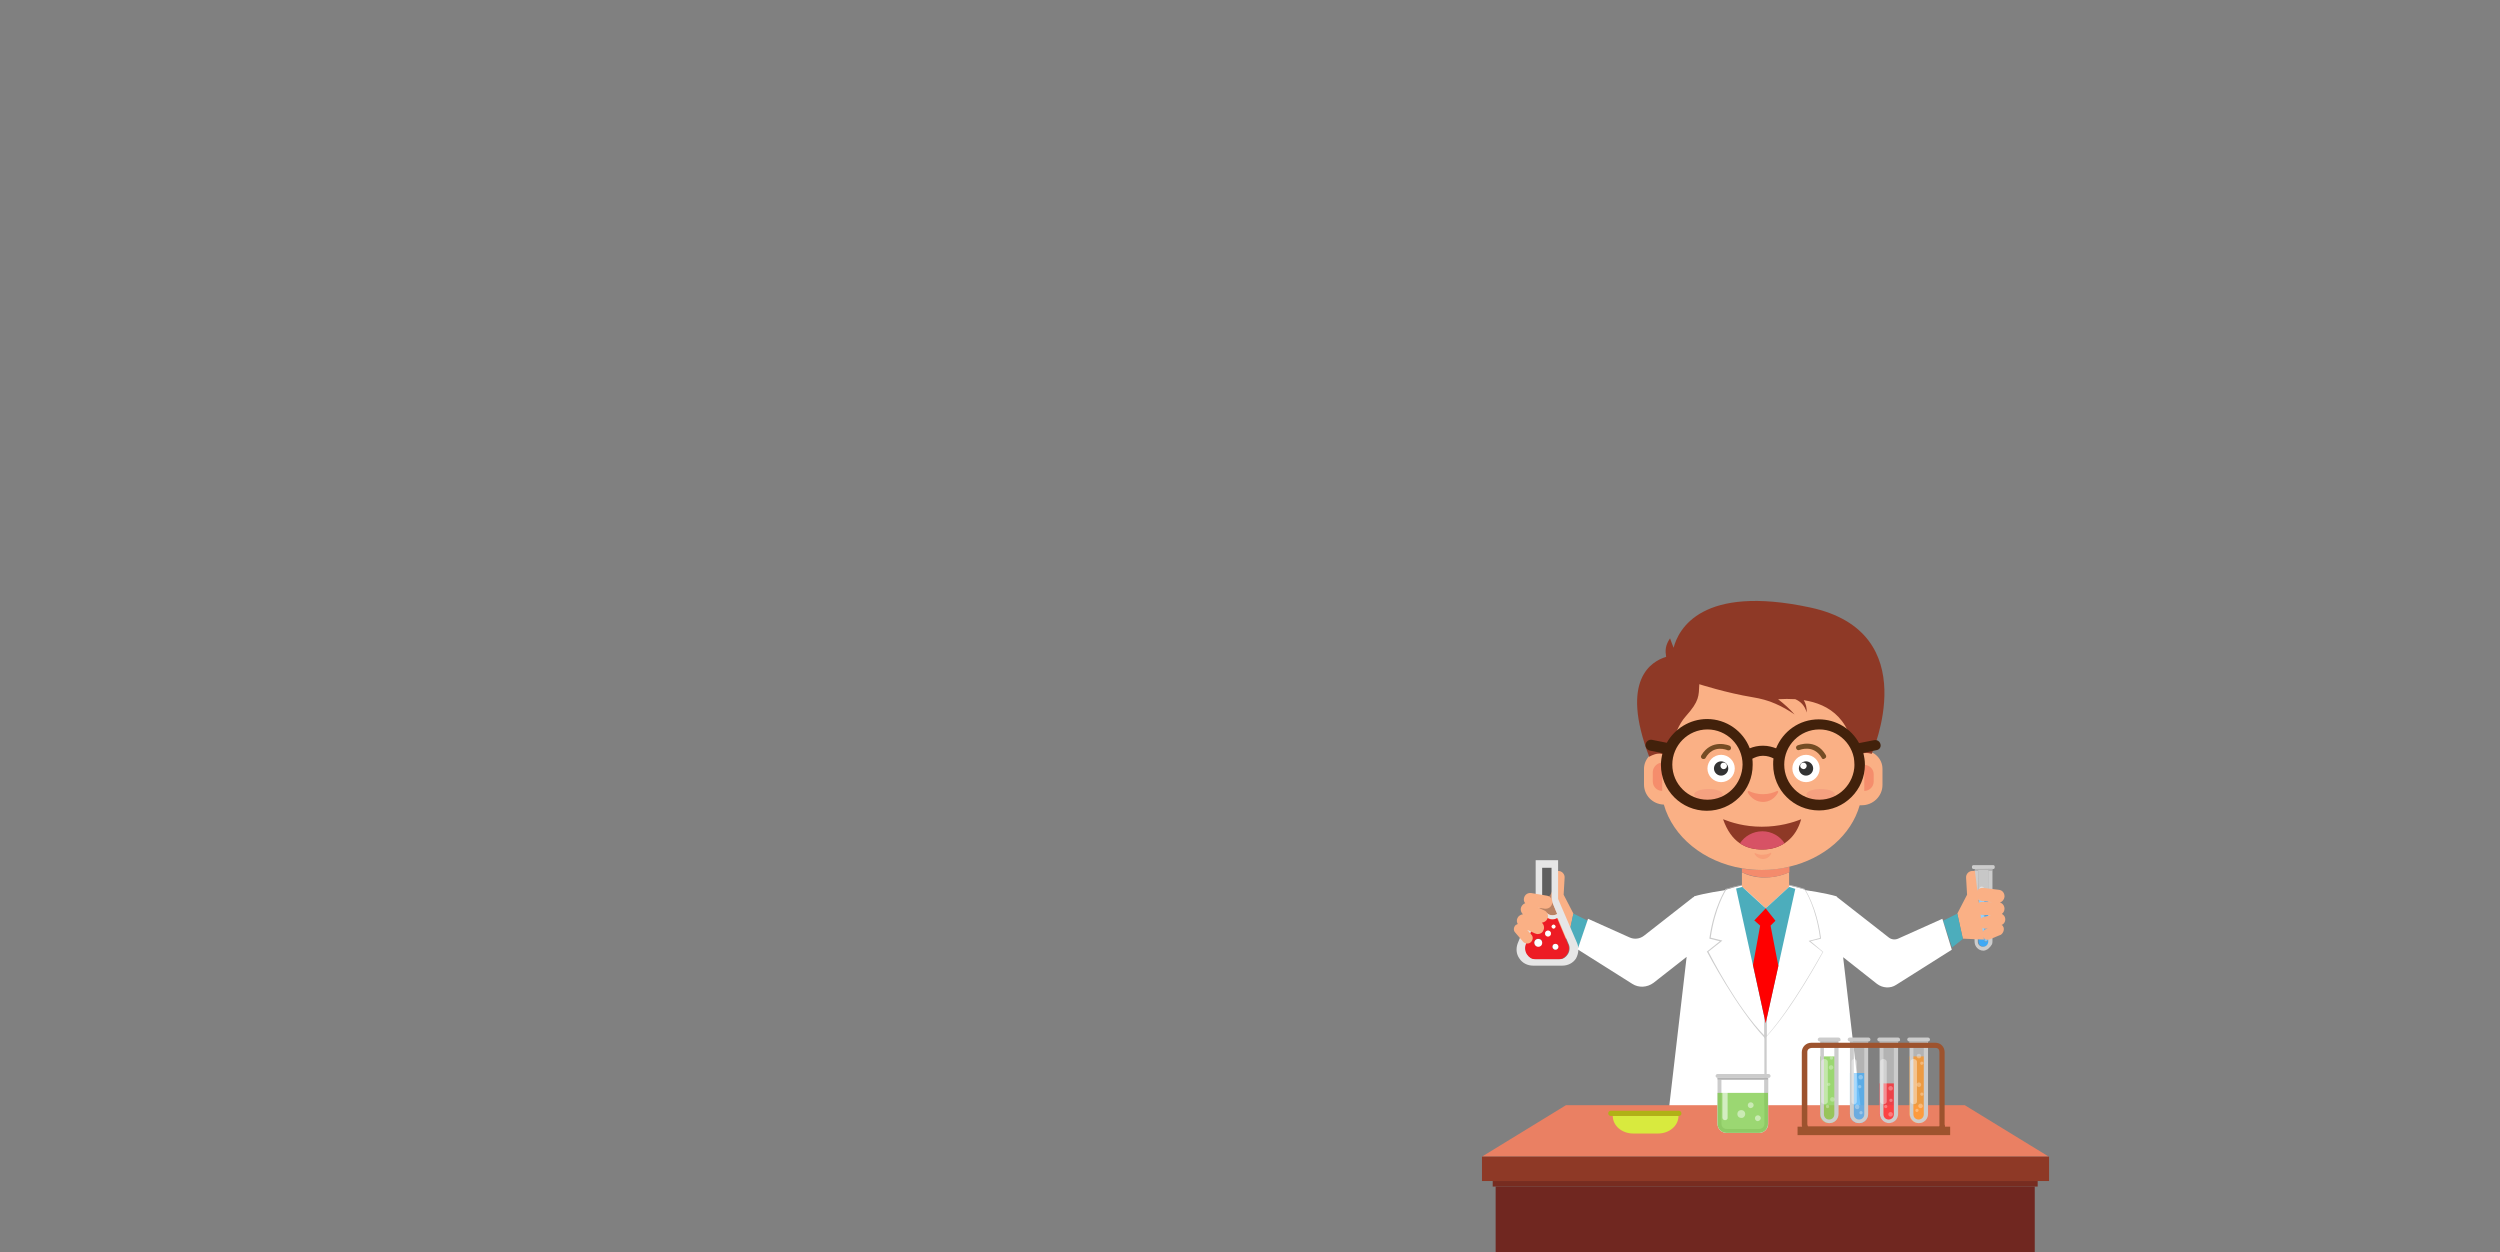 <?xml version="1.0" encoding="utf-8"?>
<!-- Generator: Adobe Illustrator 24.0.2, SVG Export Plug-In . SVG Version: 6.00 Build 0)  -->
<svg version="1.1" id="Layer_1" xmlns="http://www.w3.org/2000/svg" xmlns:xlink="http://www.w3.org/1999/xlink" x="0px" y="0px"
	 viewBox="0 0 768.4 384.9" style="enable-background:new 0 0 768.4 384.9;" xml:space="preserve">
<rect x="0" y="0" width="768.4" height="384.9" fill="#808080" stroke="none"/>
<style type="text/css">
	.st0{opacity:0.56;fill:#FFFFFF;}
	.st1{fill:#3FA9F5;}
	.st2{fill:#CCCCCC;}
	.st3{fill:#B3B3B3;}
	.st4{opacity:0.45;fill:#FFFFFF;}
	.st5{opacity:0.3;fill:#FFFFFF;}
	.st6{fill:#FAB085;}
	.st7{fill:#4CADBC;}
	.st8{opacity:0.26;}
	.st9{fill:#E6E6E6;}
	.st10{fill:#ED1C24;}
	.st11{fill:#FFFFFF;}
	.st12{fill:none;}
	.st13{fill:none;stroke:#F48B6C;stroke-width:0;stroke-linecap:round;stroke-linejoin:round;}
	.st14{fill:#F48B6C;}
	.st15{fill:#F58D6C;}
	.st16{opacity:0.5;}
	.st17{fill:#8E3926;}
	.st18{fill:#D75265;}
	.st19{fill:#333333;}
	.st20{fill:#754C24;}
	.st21{fill:#EA8063;}
	.st22{fill:#772C20;}
	.st23{fill:#702720;}
	.st24{opacity:0.16;}
	.st25{fill:#42210B;}
	.st26{fill:#D8EA3E;}
	.st27{fill:#B0B116;}
	.st28{opacity:0.75;}
	.st29{fill:#7AC943;}
	.st30{opacity:0.56;}
	.st31{opacity:0.47;}
	.st32{opacity:0.4;}
	.st33{fill:#FF931E;}
	.st34{fill:#FF1D25;}
	.st35{fill:#9D532E;}
	.st36{fill:#FF0000;}
</style>
<g>
	<g id="XMLID_6_">
		
			<rect id="XMLID_9_" x="608" y="267.4" transform="matrix(1 -2.003407e-03 2.003407e-03 1 -0.544 1.222)" class="st0" width="3.2" height="9.3"/>
		<path id="XMLID_48_" class="st1" d="M608.1,289.4c0,0.9,0.7,1.6,1.6,1.6c0.9,0,1.6-0.7,1.6-1.6l0-12.6l-3.2,0L608.1,289.4z
			 M610.4,288.5c0.3,0,0.5,0.2,0.5,0.5c0,0.3-0.2,0.5-0.5,0.5c-0.3,0-0.5-0.2-0.5-0.5C609.9,288.7,610.1,288.5,610.4,288.5z
			 M609.1,287.9c-0.4,0-0.7-0.3-0.7-0.7c0-0.4,0.3-0.7,0.7-0.7c0.4,0,0.7,0.3,0.7,0.7C609.8,287.5,609.5,287.9,609.1,287.9z
			 M610,280.5c0.3,0,0.5,0.2,0.5,0.5c0,0.3-0.2,0.5-0.5,0.5c-0.3,0-0.5-0.2-0.5-0.5C609.5,280.7,609.7,280.5,610,280.5z
			 M610.2,277.3c0.4,0,0.7,0.3,0.7,0.7c0,0.4-0.3,0.7-0.7,0.7c-0.4,0-0.7-0.3-0.7-0.7C609.5,277.6,609.8,277.3,610.2,277.3z"/>
		<path id="XMLID_52_" class="st2" d="M612.4,289.4l0-22.3l0.2,0c0.3,0,0.5-0.2,0.5-0.5l0-0.2c0-0.3-0.2-0.5-0.5-0.5l-6,0
			c-0.3,0-0.5,0.2-0.5,0.5l0,0.2c0,0.3,0.2,0.5,0.5,0.5l0.2,0l0,0l5.5,0l0,0.4l-1.2,0l0,9.3l0,12.6c0,0.9-0.7,1.6-1.6,1.6
			c-0.9,0-1.6-0.7-1.6-1.6l0-12.6l0.1-9.3l-1.1,0v-0.1l0,22c0,1.5,1.2,2.8,2.7,2.8c0.2,0,0.4,0,0.5-0.1c0.1,0,0.2,0,0.3-0.1
			c0.3-0.1,0.5-0.2,0.7-0.4c0.1,0,0.1-0.1,0.2-0.2c0.3-0.2,0.5-0.5,0.7-0.8C612.3,290.3,612.4,289.9,612.4,289.4z"/>
		<polygon id="XMLID_53_" class="st3" points="608.1,267.4 611.3,267.4 612.4,267.4 612.4,267 606.9,267.1 606.9,267.1 607,267.3 
			607,267.4 		"/>
		<path id="XMLID_54_" class="st4" d="M609.9,273.3c0-0.5-0.4-0.8-0.8-0.8c-0.5,0-0.8,0.4-0.8,0.8l0,12.3c0,0.5,0.4,0.8,0.8,0.8
			c0.5,0,0.8-0.4,0.8-0.8L609.9,273.3z"/>
		<path id="XMLID_56_" class="st1" d="M609.1,286.4c-0.4,0-0.7,0.3-0.7,0.7c0,0.4,0.3,0.7,0.7,0.7c0.4,0,0.7-0.3,0.7-0.7
			C609.8,286.7,609.5,286.4,609.1,286.4z"/>
		<path id="XMLID_55_" class="st5" d="M609.1,286.4c-0.4,0-0.7,0.3-0.7,0.7c0,0.4,0.3,0.7,0.7,0.7c0.4,0,0.7-0.3,0.7-0.7
			C609.8,286.7,609.5,286.4,609.1,286.4z"/>
		<path id="XMLID_58_" class="st1" d="M610,281.4c0.3,0,0.5-0.2,0.5-0.5c0-0.3-0.2-0.5-0.5-0.5c-0.3,0-0.5,0.2-0.5,0.5
			C609.5,281.2,609.7,281.4,610,281.4z"/>
		<path id="XMLID_57_" class="st5" d="M610,281.4c0.3,0,0.5-0.2,0.5-0.5c0-0.3-0.2-0.5-0.5-0.5c-0.3,0-0.5,0.2-0.5,0.5
			C609.5,281.2,609.7,281.4,610,281.4z"/>
		<path id="XMLID_60_" class="st1" d="M610.4,289.4c0.3,0,0.5-0.2,0.5-0.5c0-0.3-0.2-0.5-0.5-0.5c-0.3,0-0.5,0.2-0.5,0.5
			C609.9,289.2,610.1,289.4,610.4,289.4z"/>
		<path id="XMLID_59_" class="st5" d="M610.4,289.4c0.3,0,0.5-0.2,0.5-0.5c0-0.3-0.2-0.5-0.5-0.5c-0.3,0-0.5,0.2-0.5,0.5
			C609.9,289.2,610.1,289.4,610.4,289.4z"/>
		<path id="XMLID_62_" class="st1" d="M609.5,278c0,0.4,0.3,0.7,0.7,0.7c0.4,0,0.7-0.3,0.7-0.7c0-0.4-0.3-0.7-0.7-0.7
			C609.8,277.3,609.5,277.6,609.5,278z"/>
		<path id="XMLID_61_" class="st5" d="M609.5,278c0,0.4,0.3,0.7,0.7,0.7c0.4,0,0.7-0.3,0.7-0.7c0-0.4-0.3-0.7-0.7-0.7
			C609.8,277.3,609.5,277.6,609.5,278z"/>
	</g>
	<path id="XMLID_13_" class="st6" d="M615.8,285c-0.1-0.3-0.3-0.6-0.6-0.7c0.8-0.3,1.3-1.2,1.1-2.1c-0.1-0.6-0.5-1-1-1.3
		c0.5-0.4,0.8-0.9,0.8-1.6c0-0.9-0.6-1.7-1.4-1.9c0.7-0.2,1.3-0.9,1.4-1.7c0.1-1.1-0.6-2.1-1.7-2.2l-4.8-0.6
		c-1.1-0.1-2.1,0.6-2.2,1.7c-0.1,1,0.5,1.9,1.4,2.2c0.1,0,0.2,0.1,0.3,0.1l3.3,0.4l-3.1-0.1c-1.1,0-2,0.9-2,2c0,0.8,0.4,1.5,1.1,1.8
		c0.3,0.1,0.5,0.2,0.8,0.2l2.8,0.1l-2.2,0.5c-1,0.2-1.6,1.2-1.4,2.2c0.2,0.7,0.7,1.2,1.4,1.4c0.2,0.1,0.5,0.1,0.8,0l0.4-0.1
		l-0.7,0.3c-0.8,0.3-1.3,1.3-0.9,2.2c0.2,0.4,0.4,0.7,0.8,0.9c0.4,0.2,0.9,0.2,1.4,0l3.4-1.4C615.7,286.8,616.1,285.8,615.8,285z"/>
	<g>
		<g id="XMLID_335_">
			<g id="XMLID_352_">
				<path id="XMLID_623_" class="st6" d="M483.6,280.8l-3-5.8l0.3-5.2c0.1-1.1-0.8-2.1-1.9-2.1l0,0c-0.6,0-1.1,0.5-1.2,1.1l-0.7,4.8
					c-0.3,1.7-1.8,3-3.5,2.8l-2.5-0.2l-2.1,11.7l13,0.6L483.6,280.8z"/>
			</g>
			<g id="XMLID_351_">
				<polygon id="XMLID_621_" class="st7" points="488,283 483.6,280.8 481.9,288.6 485.2,291.2 				"/>
			</g>
			<g id="XMLID_1_">
				<path id="XMLID_3_" class="st8" d="M472.5,280.9c0.2,0.1,0.7,0.5,1.4,0.5c0.6,0,1.1-0.3,1.3-0.5l0.3-0.2l0.3,0.2
					c0.2,0.2,0.7,0.4,1.4,0.4c0,0,0,0,0,0c0.6,0,1.2-0.2,1.4-0.4l-1.7-4.1v-10.1h-3v10.2L472.5,280.9L472.5,280.9z"/>
				<path id="XMLID_25_" class="st9" d="M484.7,289.8l-5.8-13.5v-11.9H472v12l-5.5,13.5c-0.6,1.6-0.5,3.3,0.5,4.7
					c0.9,1.4,2.5,2.2,4.2,2.2h9c1.7,0,3.3-0.8,4.2-2.2C485.2,293.1,485.4,291.4,484.7,289.8z M469.5,293.3c-0.6-0.9-0.7-2.1-0.3-3.1
					c0.6-1.4,1.1-2.8,1.7-4.2c0.5-1.3,1-2.7,1.6-4c0.4,0.2,0.9,0.4,1.5,0.4c0.7,0,1.3-0.2,1.6-0.4c0.4,0.2,1,0.6,1.7,0.6
					c0,0,0,0,0,0c0.6,0,1.1-0.2,1.5-0.4l3.4,8.1c0.4,0.9,0.3,2.1-0.3,3c-0.5,0.8-1.4,1.5-2.3,1.5h-7.6
					C470.9,294.8,470,294.1,469.5,293.3z M473.9,266.7h3v10.1l1.7,4.1c-0.2,0.2-0.8,0.4-1.4,0.4c0,0,0,0,0,0c-0.7,0-1.2-0.2-1.4-0.4
					l-0.3-0.2l-0.3,0.2c-0.2,0.2-0.7,0.5-1.3,0.5c-0.7,0-1.2-0.3-1.4-0.5l-0.1,0l1.6-4V266.7z"/>
				<path id="XMLID_29_" class="st10" d="M481.7,293.3c0.6-0.9,0.7-2.1,0.3-3l-3.4-8.1c-0.4,0.2-0.9,0.4-1.5,0.4c0,0,0,0,0,0
					c-0.7,0-1.3-0.3-1.7-0.6c-0.4,0.2-0.9,0.4-1.6,0.4c-0.6,0-1.1-0.2-1.5-0.4c-0.5,1.3-1.1,2.7-1.6,4c-0.5,1.4-1.1,2.8-1.7,4.2
					c-0.4,0.9-0.3,2.2,0.3,3.1c0.5,0.8,1.4,1.5,2.3,1.5h7.6C480.3,294.8,481.2,294.1,481.7,293.3z M478.9,291c0,0.5-0.4,0.9-0.9,0.9
					c-0.5,0-0.9-0.4-0.9-0.9c0-0.5,0.4-0.9,0.9-0.9C478.5,290.1,478.9,290.5,478.9,291z M477.5,284.2c0.3,0,0.6,0.3,0.6,0.6
					c0,0.3-0.3,0.6-0.6,0.6s-0.6-0.3-0.6-0.6C476.9,284.5,477.2,284.2,477.5,284.2z M475.8,286.1c0.5,0,0.9,0.4,0.9,0.9
					c0,0.5-0.4,0.9-0.9,0.9c-0.5,0-0.9-0.4-0.9-0.9C474.9,286.5,475.3,286.1,475.8,286.1z M473.4,285c0.4,0,0.7,0.3,0.7,0.7
					c0,0.4-0.3,0.7-0.7,0.7c-0.4,0-0.7-0.3-0.7-0.7C472.7,285.3,473,285,473.4,285z M472.8,288.5c0.7,0,1.2,0.5,1.2,1.2
					c0,0.7-0.5,1.2-1.2,1.2c-0.7,0-1.2-0.5-1.2-1.2C471.6,289.1,472.1,288.5,472.8,288.5z"/>
				<path id="XMLID_40_" class="st11" d="M473.4,286.3c0.4,0,0.7-0.3,0.7-0.7c0-0.4-0.3-0.7-0.7-0.7c-0.4,0-0.7,0.3-0.7,0.7
					C472.7,286,473,286.3,473.4,286.3z"/>
				<path id="XMLID_41_" class="st11" d="M475.8,287.8c0.5,0,0.9-0.4,0.9-0.9c0-0.5-0.4-0.9-0.9-0.9c-0.5,0-0.9,0.4-0.9,0.9
					C474.9,287.5,475.3,287.8,475.8,287.8z"/>
				<path id="XMLID_42_" class="st11" d="M472.8,291c0.7,0,1.2-0.5,1.2-1.2c0-0.7-0.5-1.2-1.2-1.2c-0.7,0-1.2,0.5-1.2,1.2
					C471.6,290.4,472.1,291,472.8,291z"/>
				<path id="XMLID_43_" class="st11" d="M477.2,291c0,0.5,0.4,0.9,0.9,0.9c0.5,0,0.9-0.4,0.9-0.9c0-0.5-0.4-0.9-0.9-0.9
					C477.5,290.1,477.2,290.5,477.2,291z"/>
				<path id="XMLID_44_" class="st11" d="M477.5,285.4c0.3,0,0.6-0.3,0.6-0.6c0-0.3-0.3-0.6-0.6-0.6s-0.6,0.3-0.6,0.6
					C476.9,285.1,477.2,285.4,477.5,285.4z"/>
			</g>
			<path id="XMLID_2_" class="st6" d="M475.5,275.3l-4.8-0.8c-1.1-0.2-2.1,0.5-2.3,1.6c-0.1,0.6,0,1.1,0.4,1.5
				c-0.5,0.2-0.9,0.5-1.2,1.1c-0.4,0.8-0.1,1.8,0.5,2.3c-0.7,0.1-1.4,0.5-1.7,1.2c-0.3,0.6-0.2,1.3,0.1,1.8
				c-0.2,0.1-0.4,0.2-0.6,0.3c-0.7,0.6-0.8,1.7-0.2,2.3l2.4,2.8c0.3,0.4,0.8,0.6,1.3,0.6c0.4,0,0.8-0.1,1.1-0.4
				c0.7-0.6,0.8-1.7,0.2-2.3l-1.3-1.5l2.4,1.1c0.3,0.1,0.6,0.2,0.8,0.2c0.8,0,1.5-0.4,1.8-1.2c0.4-0.8,0.1-1.8-0.5-2.3
				c0.7-0.1,1.4-0.5,1.7-1.2c0.5-1,0-2.2-1-2.6l-1.8-0.8l2,0.3c0.1,0,0.2,0,0.3,0c1,0,1.8-0.7,2-1.7
				C477.3,276.6,476.6,275.5,475.5,275.3z"/>
		</g>
		<g id="XMLID_334_">
			<path id="XMLID_585_" class="st6" d="M601.6,280.8l3-5.8l-0.3-5.2c-0.1-1.1,0.8-2.1,1.9-2.1h0.8l1.2,9.4l1.6,11.7l-6.5-0.3
				L601.6,280.8z"/>
		</g>
		<g id="XMLID_333_">
			<polygon id="XMLID_583_" class="st7" points="597.2,283 601.6,280.8 603.3,288.6 600,291.2 			"/>
		</g>
		<path id="XMLID_14_" class="st11" d="M597,282.4l-13.6,6.1c-0.9,0.4-2,0.3-2.8-0.3l-16-12.5l0,0l-0.1-0.2
			c-6.5-1.9-19.9-3.2-21.9-3.4v0c0,0,0.1,0,0,0c-0.1,0,0,0,0,0v0c-2,0.2-15.4,1.5-21.9,3.4l-0.1,0.3l-0.1-0.1l-15.2,11.9
			c-1.3,1-3,1.2-4.5,0.5l-12.7-5.7l-3.2,9.4l16.8,10.6c2,1.3,4.6,1.1,6.5-0.3l10.2-8l-5.5,47.2h29.4h0.3h29.4l-5.5-47.1l10.4,8.2
			c1.7,1.3,4.1,1.5,5.9,0.3l17.1-10.8L597,282.4z"/>
		<g id="XMLID_12_">
			<path id="XMLID_15_" class="st11" d="M542.3,271.6c-0.7-0.1-4.8-0.4-11.6,1.8c-0.4,0.5-3.6,5.6-4.9,14.9l3.6,0.9l-4.3,3.5
				c0.8,1.5,8.6,17,17.2,25.8V271.6z"/>
			<path id="XMLID_22_" class="st11" d="M559.4,288.3c-1.3-9.2-4.5-14.3-4.8-14.9c-6.9-2.2-11.3-1.9-11.6-1.8v46.8
				c7.9-8.8,16.3-24.3,17.2-25.8l-4.3-3.4L559.4,288.3z"/>
			<path id="XMLID_66_" class="st2" d="M556.5,289.3l3.2-0.8l0-0.1c-1.3-9.9-5-15.2-5-15.2l0,0l-0.1,0c-7.7-2.5-12-1.8-12.1-1.8l0,0
				l0,0c-0.2,0-4.2-0.6-12,1.8l-0.1,0l0,0c0,0.1-3.6,5.3-5,15.2l0,0.1l3.2,0.8l-4,3.2l0.1,0.1c0.1,0.2,9,17.1,17.6,26.3v0.3l0.2-0.2
				l0.1,0.2V319l0,0c8.6-9.2,17.6-26.2,17.7-26.3l0.1-0.1L556.5,289.3z M543,318.4v-46.8c0.3-0.1,4.8-0.4,11.6,1.8
				c0.4,0.5,3.6,5.6,4.8,14.9l-3.5,0.9l4.3,3.4C559.3,294.1,550.9,309.6,543,318.4z M529.4,289.1l-3.6-0.9
				c1.3-9.2,4.5-14.3,4.9-14.9c6.8-2.2,11-1.9,11.6-1.8v46.8c-8.6-8.8-16.4-24.3-17.2-25.8L529.4,289.1z"/>
		</g>
		<g id="XMLID_19_">
			<path id="XMLID_21_" class="st12" d="M542.7,279.2c0,0-6.5-6-7.2-6.6L542.7,279.2L542.7,279.2z"/>
			<path id="XMLID_70_" class="st12" d="M549.9,272.6c-0.6,0.6-7.1,6.5-7.2,6.6L549.9,272.6z"/>
			<path id="XMLID_71_" class="st6" d="M535.4,268.1v4.5c1,0.6,7.3,6.6,7.3,6.6l0,0c0.1-0.1,6.6-6,7.2-6.6c0-0.4,0-0.7,0-1
				c0-1.9,0-2.3,0-3.5c-1.3,0.6-4,1.6-7.4,1.6C539.3,269.8,536.7,268.8,535.4,268.1z"/>
			<line id="XMLID_72_" class="st13" x1="549.9" y1="271.6" x2="549.9" y2="268"/>
			<path id="XMLID_74_" class="st14" d="M535.4,266.9v1.2c1.3,0.6,3.9,1.6,7.2,1.6c3.4,0,6-1,7.4-1.6c0-0.4,0-1,0-1.7
				c-2.6,0.6-5.6,1-8.5,1C539.4,267.4,537.3,267.3,535.4,266.9z"/>
			<path id="XMLID_75_" class="st6" d="M572.9,230.7h-0.5v-9c0-17.1-13.8-31-30.9-31h0c-17.1,0-30.9,13.9-30.9,31v9h0.1
				c-3,0-5.4,2.7-5.4,5.6v4.8c0,3.4,2.7,6.1,6.1,6.2c2.8,9.9,12.2,17.6,24.1,19.6c1.9,0.3,3.9,0.5,6,0.5c2.9,0,5.7-0.3,8.4-1
				c10.7-2.5,19.1-9.7,21.7-18.9h0.7c3.4,0,6.3-2.8,6.3-6.2v-5C578.6,233.2,576,230.7,572.9,230.7z"/>
			<polygon id="XMLID_80_" class="st7" points="542.7,279.2 542.7,279.2 535.5,272.6 533.6,273.1 542.7,314.5 551.8,273.2 
				549.9,272.6 542.7,279.2 			"/>
		</g>
		<g id="XMLID_309_">
			<path id="XMLID_527_" class="st15" d="M537.2,243.6c-0.1-0.3,0.1-0.6,0.3-0.5c1,0.5,2.5,1,4.4,1c1.8,0,3.3-0.5,4.3-1
				c0.2-0.1,0.5,0.2,0.3,0.5C544.4,247.5,539.3,247.4,537.2,243.6z"/>
		</g>
		<g id="XMLID_308_" class="st16">
			<path id="XMLID_245_" class="st15" d="M539.3,262.5c-0.1-0.1,0-0.3,0.2-0.3c0.5,0.3,1.4,0.6,2.4,0.5c1,0,1.8-0.3,2.3-0.6
				c0.1-0.1,0.3,0.1,0.2,0.3C543.3,264.6,540.5,264.5,539.3,262.5z"/>
		</g>
		<g id="XMLID_4_">
			<path id="XMLID_5_" class="st17" d="M570.1,235.5C570.1,235.5,570.1,235.5,570.1,235.5C570.1,235.5,570.1,235.5,570.1,235.5z"/>
			<path id="XMLID_369_" class="st17" d="M556.3,186.7c-33.2-7.1-40.4,6.6-41.9,12.4c-0.6-1.4-1.1-3-1.1-2.9
				c-1.5,2.2-1.5,3.8-1.2,5.7c-4.4,1.3-14.3,6.9-5.2,30.7c0,0,5.1-3.2,5.9,2c0,0,1-9.6,5.3-14.4c4.3-4.8,4-6.3,4.2-9.9
				c0,0,8.4,2.7,16.4,4c2.4,0.4,4.8,1,7,2c2.1,0.9,4,2,5.9,3.3c-1.6-1.8-3.3-3.3-5.1-4.7c0.1,0,0.2,0,0.3,0c1.5-0.1,3.2-0.1,5,0
				c1.6,0.7,2.9,1.9,3.5,4.1c0.1-1.5-0.3-2.8-0.9-3.8c7.7,1.2,15.6,5.8,15.7,20.5c0-0.4,0-5.5,5.2-4
				C575.3,231.5,592,194.3,556.3,186.7z"/>
		</g>
		<g id="XMLID_297_">
			<path id="XMLID_515_" class="st17" d="M529.6,251.8c2.5,1,6.6,2.3,11.9,2.3c5.4,0,9.6-1.3,12.1-2.3c-1.5,5.6-5.8,9.3-11.9,9.3
				C536.5,261.1,532.1,258.9,529.6,251.8z"/>
		</g>
		<g id="XMLID_296_">
			<path id="XMLID_513_" class="st18" d="M534.8,259.2c2,1.4,4.4,1.9,6.9,1.9c2.6,0,4.9-0.7,6.8-1.9c-1.4-2.2-4-3.7-6.8-3.7
				C538.8,255.5,536.2,257,534.8,259.2z"/>
		</g>
		<g id="XMLID_289_">
			<g id="XMLID_293_">
				<path id="XMLID_507_" class="st11" d="M533.2,236.2c0-2.3-1.9-4.2-4.2-4.2c-2.3,0-4.2,1.9-4.2,4.2c0,2.3,1.9,4.2,4.2,4.2
					C531.3,240.4,533.2,238.5,533.2,236.2z"/>
			</g>
			<g id="XMLID_292_">
				<path id="XMLID_505_" class="st19" d="M531.2,236.2c0-1.2-1-2.2-2.2-2.2c-1.2,0-2.2,1-2.2,2.2c0,1.2,1,2.2,2.2,2.2
					C530.2,238.4,531.2,237.4,531.2,236.2z"/>
			</g>
			<g id="XMLID_291_">
				<path id="XMLID_503_" class="st11" d="M530.8,235.4c0-0.5-0.4-1-1-1s-1,0.4-1,1c0,0.5,0.4,1,1,1S530.8,235.9,530.8,235.4z"/>
			</g>
			<g id="XMLID_290_">
				<path id="XMLID_250_" class="st20" d="M523.6,233.3c-0.1,0-0.3,0-0.4-0.1c-0.4-0.2-0.5-0.7-0.3-1c3.2-5.4,8.7-3,8.7-3
					c0.4,0.2,0.5,0.6,0.4,1c-0.2,0.4-0.6,0.5-1,0.4c-0.2-0.1-4.4-1.9-6.8,2.4C524.1,233.2,523.9,233.3,523.6,233.3z"/>
			</g>
		</g>
		<g id="XMLID_284_">
			<g id="XMLID_288_">
				<path id="XMLID_498_" class="st11" d="M550.9,236.2c0-2.3,1.9-4.2,4.2-4.2c2.3,0,4.2,1.9,4.2,4.2c0,2.3-1.9,4.2-4.2,4.2
					C552.8,240.4,550.9,238.5,550.9,236.2z"/>
			</g>
			<g id="XMLID_287_">
				<path id="XMLID_496_" class="st19" d="M552.9,236.2c0-1.2,1-2.2,2.2-2.2c1.2,0,2.2,1,2.2,2.2c0,1.2-1,2.2-2.2,2.2
					C553.9,238.4,552.9,237.4,552.9,236.2z"/>
			</g>
			<g id="XMLID_286_">
				<path id="XMLID_494_" class="st11" d="M553.3,235.4c0-0.5,0.4-1,1-1c0.5,0,1,0.4,1,1c0,0.5-0.4,1-1,1
					C553.7,236.3,553.3,235.9,553.3,235.4z"/>
			</g>
			<g id="XMLID_285_">
				<path id="XMLID_246_" class="st20" d="M560.5,233.3c-0.3,0-0.5-0.1-0.6-0.4c-2.5-4.2-6.7-2.4-6.8-2.4c-0.4,0.2-0.8,0-1-0.4
					c-0.2-0.4,0-0.8,0.4-1c0.1,0,5.6-2.4,8.7,3c0.2,0.4,0.1,0.8-0.3,1C560.7,233.2,560.6,233.3,560.5,233.3z"/>
			</g>
		</g>
		<g id="XMLID_283_">
			<polygon id="XMLID_489_" class="st21" points="629.7,355.5 455.5,355.5 481.3,339.7 603.9,339.7 			"/>
		</g>
		<g id="XMLID_282_">
			<rect id="XMLID_487_" x="455.5" y="355.5" class="st17" width="174.3" height="7.5"/>
		</g>
		<g id="XMLID_281_">
			<rect id="XMLID_485_" x="458.8" y="363" class="st22" width="167.5" height="1.7"/>
		</g>
		<g id="XMLID_280_">
			<rect id="XMLID_483_" x="459.7" y="364.7" class="st23" width="165.7" height="20.5"/>
		</g>
		<g id="XMLID_279_">
			<path id="XMLID_481_" class="st15" d="M510.9,234.4L510.9,234.4l0,8.7l0,0c-1.6,0-2.9-1.3-2.9-2.9v-3
				C508.1,235.7,509.4,234.4,510.9,234.4z"/>
		</g>
		<g id="XMLID_278_">
			<path id="XMLID_479_" class="st15" d="M573,235.1L573,235.1v8l0,0c1.6,0,2.9-1.3,2.9-2.9V238C575.9,236.4,574.6,235.1,573,235.1z
				"/>
		</g>
		<g id="XMLID_277_" class="st24">
			<ellipse id="XMLID_237_" class="st18" cx="525.1" cy="244.2" rx="4.4" ry="1.7"/>
		</g>
		<g id="XMLID_276_" class="st24">
			<ellipse id="XMLID_32_" class="st18" cx="559.6" cy="244.2" rx="4.4" ry="1.7"/>
		</g>
		<g id="XMLID_272_">
			<path id="XMLID_470_" class="st25" d="M578,228.8c-0.2-0.9-1-1.5-2-1.3l-4.6,0.9c-2.4-4.4-7-7.3-12.4-7.3c-6,0-11,3.7-13.1,8.9
				c-1.1-0.4-2.4-0.8-4-0.8c0,0-0.1,0-0.1,0c-1.4,0-2.8,0.3-4,0.8c-2-5.3-7.2-9-13.1-9c-5.3,0-10,3-12.4,7.3l-4.5-0.9
				c-0.9-0.2-1.8,0.4-2,1.3c-0.2,0.9,0.4,1.8,1.3,2l3.9,0.8c-0.3,1.1-0.5,2.4-0.5,3.6c0,7.8,6.3,14.1,14.1,14.1s14.1-6.3,14.1-14.1
				c0-0.6,0-1.3-0.1-1.9c0.8-0.4,1.9-0.9,3.2-0.9c0,0,0,0,0.1,0c1.3,0,2.4,0.4,3.2,0.8c-0.1,0.6-0.1,1.3-0.1,1.9
				c0,7.8,6.3,14.1,14.1,14.1s14.1-6.3,14.1-14.1c0-1.2-0.2-2.4-0.5-3.6l3.9-0.8C577.6,230.5,578.2,229.7,578,228.8z M524.8,245.8
				c-5.9,0-10.8-4.8-10.8-10.8c0-5.9,4.8-10.8,10.8-10.8c5.9,0,10.8,4.8,10.8,10.8C535.5,241,530.7,245.8,524.8,245.8z M559.2,245.8
				c-5.9,0-10.8-4.8-10.8-10.8c0-5.9,4.8-10.8,10.8-10.8c5.9,0,10.8,4.8,10.8,10.8C569.9,241,565.1,245.8,559.2,245.8z"/>
		</g>
		<g id="XMLID_206_">
			<g id="XMLID_208_">
				<path id="XMLID_397_" class="st26" d="M509.6,348.4H502c-3.5,0-6.3-2.4-6.3-5.4l0,0h20.2l0,0C515.9,346,513.1,348.4,509.6,348.4
					z"/>
			</g>
			<g id="XMLID_207_">
				<path id="XMLID_395_" class="st27" d="M516,343h-20.9c-0.5,0-0.8-0.4-0.8-0.8l0,0c0-0.5,0.4-0.8,0.8-0.8H516
					c0.5,0,0.8,0.4,0.8,0.8v0C516.9,342.6,516.5,343,516,343z"/>
			</g>
		</g>
		<g id="XMLID_203_">
			<path id="XMLID_392_" class="st11" d="M540.7,348.2h-10c-1.5,0-2.8-1.2-2.8-2.8v-23.2h15.5v23.2
				C543.4,346.9,542.2,348.2,540.7,348.2z"/>
		</g>
		<g id="XMLID_198_">
			<path id="XMLID_388_" class="st2" d="M542.3,331.9v13.5c0,0.9-0.7,1.6-1.6,1.6h-10c-0.9,0-1.6-0.7-1.6-1.6v-13.5H542.3
				 M543.4,331.3h-15.5v14.1c0,1.5,1.2,2.8,2.8,2.8h10c1.5,0,2.8-1.2,2.8-2.8v-14.7V331.3z"/>
		</g>
		<g id="XMLID_197_">
			<rect id="XMLID_227_" x="542.3" y="312.6" class="st2" width="0.7" height="27.1"/>
		</g>
		<g id="XMLID_196_">
			<path id="XMLID_384_" class="st2" d="M543.6,331.3h-15.7c-0.3,0-0.6-0.3-0.6-0.6v0c0-0.3,0.3-0.6,0.6-0.6h15.7
				c0.3,0,0.6,0.3,0.6,0.6l0,0C544.2,331.1,543.9,331.3,543.6,331.3z"/>
		</g>
		<g id="XMLID_195_">
			<rect id="XMLID_382_" x="527.9" y="331.3" class="st3" width="15.5" height="0.5"/>
		</g>
		<g id="XMLID_192_" class="st28">
			<g id="XMLID_299_">
				<path id="XMLID_380_" class="st29" d="M540.7,348.2h-10c-1.5,0-2.8-1.2-2.8-2.8v-9.5h15.5v9.5
					C543.4,346.9,542.2,348.2,540.7,348.2z"/>
			</g>
		</g>
		<g id="XMLID_191_" class="st30">
			<path id="XMLID_228_" class="st11" d="M530.2,344.3c-0.5,0-0.8-0.4-0.8-0.8v-10.5c0-0.5,0.4-0.8,0.8-0.8s0.8,0.4,0.8,0.8v10.5
				C531.1,343.9,530.7,344.3,530.2,344.3z"/>
		</g>
		<g id="XMLID_34_" class="st31">
			<g id="XMLID_37_">
				<path id="XMLID_375_" class="st11" d="M539,339.7c0-0.5-0.4-0.9-0.9-0.9c-0.5,0-0.9,0.4-0.9,0.9c0,0.5,0.4,0.9,0.9,0.9
					C538.6,340.5,539,340.2,539,339.7z"/>
			</g>
			<g id="XMLID_36_">
				<path id="XMLID_373_" class="st11" d="M536.4,342.4c0-0.7-0.5-1.2-1.2-1.2c-0.7,0-1.2,0.5-1.2,1.2c0,0.7,0.5,1.2,1.2,1.2
					C535.8,343.7,536.4,343.1,536.4,342.4z"/>
			</g>
			<g id="XMLID_35_">
				<path id="XMLID_371_" class="st11" d="M541.2,343.7c0-0.5-0.4-0.9-0.9-0.9c-0.5,0-0.9,0.4-0.9,0.9c0,0.5,0.4,0.9,0.9,0.9
					C540.8,344.5,541.2,344.1,541.2,343.7z"/>
			</g>
		</g>
		<g id="XMLID_8_">
			<g id="XMLID_215_">
				<g id="XMLID_226_" class="st32">
					<path id="XMLID_424_" class="st11" d="M589.7,345.2L589.7,345.2c-1.5,0-2.8-1.2-2.8-2.8v-22.3h5.5v22.3
						C592.5,344,591.2,345.2,589.7,345.2z"/>
				</g>
				<g id="XMLID_216_" class="st28">
					<g id="XMLID_199_">
						<path id="XMLID_414_" class="st33" d="M589.7,345.2L589.7,345.2c-1.5,0-2.8-1.2-2.8-2.8v-17.7h5.5v17.7
							C592.5,344,591.2,345.2,589.7,345.2z"/>
					</g>
				</g>
				<g id="XMLID_221_">
					<path id="XMLID_420_" class="st2" d="M591.3,320.5v22c0,0.9-0.7,1.6-1.6,1.6s-1.6-0.7-1.6-1.6v-22H591.3 M592.5,320.1h-5.5
						v22.3c0,1.5,1.2,2.8,2.8,2.8c1.5,0,2.8-1.2,2.8-2.8V320.1L592.5,320.1z"/>
				</g>
				<g id="XMLID_220_">
					<path id="XMLID_418_" class="st2" d="M592.6,320.1h-5.8c-0.3,0-0.6-0.3-0.6-0.6v0c0-0.3,0.3-0.6,0.6-0.6h5.8
						c0.3,0,0.6,0.3,0.6,0.6l0,0C593.2,319.9,592.9,320.1,592.6,320.1z"/>
				</g>
				<g id="XMLID_219_">
					<rect id="XMLID_416_" x="586.9" y="320.1" class="st3" width="5.5" height="0.4"/>
				</g>
			</g>
			<g id="XMLID_211_" class="st32">
				<path id="XMLID_238_" class="st11" d="M588.2,339.4c-0.5,0-1-0.4-1-0.8v-12.3c0-0.5,0.5-0.8,1-0.8c0.5,0,1,0.4,1,0.8v12.3
					C589.2,339.1,588.7,339.4,588.2,339.4z"/>
			</g>
			<path id="XMLID_7_" class="st5" d="M591,339.9c0-0.4-0.3-0.7-0.7-0.7c-0.4,0-0.7,0.3-0.7,0.7s0.3,0.7,0.7,0.7
				C590.7,340.6,591,340.3,591,339.9z"/>
			<path id="XMLID_10_" class="st5" d="M591.2,336.3c0-0.3-0.2-0.5-0.5-0.5c-0.3,0-0.5,0.2-0.5,0.5c0,0.3,0.2,0.5,0.5,0.5
				C591,336.8,591.2,336.6,591.2,336.3z"/>
			<path id="XMLID_202_" class="st5" d="M591.2,326.8c0-0.3-0.2-0.5-0.5-0.5c-0.3,0-0.5,0.2-0.5,0.5c0,0.3,0.2,0.5,0.5,0.5
				C591,327.2,591.2,327,591.2,326.8z"/>
			<path id="XMLID_33_" class="st5" d="M589.7,341.3c0-0.3-0.2-0.5-0.5-0.5c-0.3,0-0.5,0.2-0.5,0.5c0,0.3,0.2,0.5,0.5,0.5
				C589.5,341.7,589.7,341.5,589.7,341.3z"/>
			<path id="XMLID_11_" class="st5" d="M590.5,333.4c0-0.4-0.3-0.7-0.7-0.7s-0.7,0.3-0.7,0.7c0,0.4,0.3,0.7,0.7,0.7
				S590.5,333.8,590.5,333.4z"/>
			<path id="XMLID_204_" class="st5" d="M590.5,324.6c0-0.4-0.3-0.7-0.7-0.7s-0.7,0.3-0.7,0.7c0,0.4,0.3,0.7,0.7,0.7
				S590.5,325,590.5,324.6z"/>
		</g>
		<g id="XMLID_209_">
			<g id="XMLID_225_">
				<g id="XMLID_247_" class="st32">
					<path id="XMLID_248_" class="st11" d="M580.5,345.2L580.5,345.2c-1.5,0-2.8-1.2-2.8-2.8v-22.3h5.5v22.3
						C583.3,344,582.1,345.2,580.5,345.2z"/>
				</g>
				<g id="XMLID_242_" class="st28">
					<g id="XMLID_243_">
						<path id="XMLID_244_" class="st34" d="M580.5,345.2L580.5,345.2c-1.5,0-2.8-1.2-2.8-2.8v-9.4h5.5v9.4
							C583.3,344,582.1,345.2,580.5,345.2z"/>
					</g>
				</g>
				<g id="XMLID_235_">
					<path id="XMLID_239_" class="st2" d="M582.1,320.5v22c0,0.9-0.7,1.6-1.6,1.6s-1.6-0.7-1.6-1.6v-22H582.1 M583.3,320.1h-5.5
						v22.3c0,1.5,1.2,2.8,2.8,2.8c1.5,0,2.8-1.2,2.8-2.8V320.1L583.3,320.1z"/>
				</g>
				<g id="XMLID_233_">
					<path id="XMLID_234_" class="st2" d="M583.4,320.1h-5.8c-0.3,0-0.6-0.3-0.6-0.6l0,0c0-0.3,0.3-0.6,0.6-0.6h5.8
						c0.3,0,0.6,0.3,0.6,0.6v0C584.1,319.9,583.8,320.1,583.4,320.1z"/>
				</g>
				<g id="XMLID_229_">
					<rect id="XMLID_230_" x="577.8" y="320.1" class="st3" width="5.5" height="0.4"/>
				</g>
			</g>
			<g id="XMLID_223_" class="st32">
				<path id="XMLID_224_" class="st11" d="M578.9,339.4c-0.5,0-1-0.4-1-0.8v-12.3c0-0.5,0.5-0.8,1-0.8c0.5,0,1,0.4,1,0.8v12.3
					C579.9,339.1,579.4,339.4,578.9,339.4z"/>
			</g>
			<path id="XMLID_222_" class="st5" d="M581.8,342.5c0-0.4-0.3-0.7-0.7-0.7c-0.4,0-0.7,0.3-0.7,0.7c0,0.4,0.3,0.7,0.7,0.7
				C581.5,343.2,581.8,342.9,581.8,342.5z"/>
			<path id="XMLID_218_" class="st5" d="M581.7,338.2c0-0.3-0.2-0.5-0.5-0.5c-0.3,0-0.5,0.2-0.5,0.5s0.2,0.5,0.5,0.5
				C581.5,338.7,581.7,338.5,581.7,338.2z"/>
			<path id="XMLID_214_" class="st5" d="M580.1,340.1c0-0.3-0.2-0.5-0.5-0.5c-0.3,0-0.5,0.2-0.5,0.5c0,0.3,0.2,0.5,0.5,0.5
				C579.9,340.6,580.1,340.4,580.1,340.1z"/>
			<path id="XMLID_213_" class="st5" d="M581.8,334.5c0-0.4-0.3-0.7-0.7-0.7c-0.4,0-0.7,0.3-0.7,0.7c0,0.4,0.3,0.7,0.7,0.7
				C581.5,335.2,581.8,334.9,581.8,334.5z"/>
		</g>
		<g id="XMLID_249_">
			<g id="XMLID_301_">
				<g id="XMLID_391_" class="st32">
					<path id="XMLID_393_" class="st11" d="M571.4,345.2L571.4,345.2c-1.5,0-2.8-1.2-2.8-2.8v-22.3h5.5v22.3
						C574.1,344,572.9,345.2,571.4,345.2z"/>
				</g>
				<g id="XMLID_387_" class="st28">
					<g id="XMLID_389_">
						<path id="XMLID_390_" class="st1" d="M571.4,345.2L571.4,345.2c-1.5,0-2.8-1.2-2.8-2.8v-12.6h5.5v12.6
							C574.1,344,572.9,345.2,571.4,345.2z"/>
					</g>
				</g>
				<g id="XMLID_378_">
					<path id="XMLID_379_" class="st2" d="M573,320.5v22c0,0.9-0.7,1.6-1.6,1.6c-0.9,0-1.6-0.7-1.6-1.6v-22H573 M574.1,320.1h-5.5
						v22.3c0,1.5,1.2,2.8,2.8,2.8c1.5,0,2.8-1.2,2.8-2.8V320.1L574.1,320.1z"/>
				</g>
				<g id="XMLID_376_">
					<path id="XMLID_377_" class="st2" d="M574.3,320.1h-5.8c-0.3,0-0.6-0.3-0.6-0.6v0c0-0.3,0.3-0.6,0.6-0.6h5.8
						c0.3,0,0.6,0.3,0.6,0.6l0,0C574.9,319.9,574.6,320.1,574.3,320.1z"/>
				</g>
				<g id="XMLID_304_">
					<rect id="XMLID_307_" x="568.6" y="320.1" class="st3" width="5.5" height="0.4"/>
				</g>
			</g>
			<g id="XMLID_268_" class="st32">
				<path id="XMLID_298_" class="st11" d="M569.9,339.4c-0.5,0-0.8-0.4-0.8-0.8v-12.3c0-0.5,0.4-0.8,0.8-0.8s0.8,0.4,0.8,0.8v12.3
					C570.7,339.1,570.3,339.4,569.9,339.4z"/>
			</g>
			<path id="XMLID_263_" class="st5" d="M571.5,340.2c0-0.4-0.3-0.7-0.7-0.7c-0.4,0-0.7,0.3-0.7,0.7s0.3,0.7,0.7,0.7
				C571.2,341,571.5,340.6,571.5,340.2z"/>
			<path id="XMLID_262_" class="st5" d="M572.1,334c0-0.3-0.2-0.5-0.5-0.5c-0.3,0-0.5,0.2-0.5,0.5c0,0.3,0.2,0.5,0.5,0.5
				C571.9,334.5,572.1,334.3,572.1,334z"/>
			<path id="XMLID_258_" class="st5" d="M572.5,342c0-0.3-0.2-0.5-0.5-0.5c-0.3,0-0.5,0.2-0.5,0.5c0,0.3,0.2,0.5,0.5,0.5
				C572.3,342.5,572.5,342.3,572.5,342z"/>
			<path id="XMLID_257_" class="st5" d="M572.6,331.1c0-0.4-0.3-0.7-0.7-0.7c-0.4,0-0.7,0.3-0.7,0.7c0,0.4,0.3,0.7,0.7,0.7
				C572.3,331.8,572.6,331.5,572.6,331.1z"/>
		</g>
		<g id="XMLID_394_">
			<g id="XMLID_405_">
				<g id="XMLID_421_" class="st32">
					<path id="XMLID_422_" class="st11" d="M562.2,345.2L562.2,345.2c-1.5,0-2.8-1.2-2.8-2.8v-22.3h5.5v22.3
						C565,344,563.8,345.2,562.2,345.2z"/>
				</g>
				<g id="XMLID_415_" class="st28">
					<g id="XMLID_417_">
						<path id="XMLID_419_" class="st29" d="M562.2,345.2L562.2,345.2c-1.5,0-2.8-1.2-2.8-2.8v-17.7h5.5v17.7
							C565,344,563.8,345.2,562.2,345.2z"/>
					</g>
				</g>
				<g id="XMLID_410_">
					<path id="XMLID_411_" class="st2" d="M563.8,320.5v22c0,0.9-0.7,1.6-1.6,1.6s-1.6-0.7-1.6-1.6v-22H563.8 M565,320.1h-5.5v22.3
						c0,1.5,1.2,2.8,2.8,2.8c1.5,0,2.8-1.2,2.8-2.8V320.1L565,320.1z"/>
				</g>
				<g id="XMLID_408_">
					<path id="XMLID_409_" class="st2" d="M565.1,320.1h-5.8c-0.3,0-0.6-0.3-0.6-0.6v0c0-0.3,0.3-0.6,0.6-0.6h5.8
						c0.3,0,0.6,0.3,0.6,0.6l0,0C565.8,319.9,565.5,320.1,565.1,320.1z"/>
				</g>
				<g id="XMLID_406_">
					<rect id="XMLID_407_" x="559.5" y="320.1" class="st3" width="5.5" height="0.4"/>
				</g>
			</g>
			<g id="XMLID_403_" class="st32">
				<path id="XMLID_404_" class="st11" d="M560.8,339.4c-0.5,0-1-0.4-1-0.8v-12.3c0-0.5,0.5-0.8,1-0.8s1,0.4,1,0.8v12.3
					C561.8,339.1,561.2,339.4,560.8,339.4z"/>
			</g>
			<path id="XMLID_402_" class="st5" d="M563.9,337.9c0-0.4-0.3-0.7-0.7-0.7c-0.4,0-0.7,0.3-0.7,0.7c0,0.4,0.3,0.7,0.7,0.7
				C563.6,338.7,563.9,338.3,563.9,337.9z"/>
			<path id="XMLID_401_" class="st5" d="M562.6,333.3c0-0.3-0.2-0.5-0.5-0.5c-0.3,0-0.5,0.2-0.5,0.5c0,0.3,0.2,0.5,0.5,0.5
				C562.4,333.7,562.6,333.5,562.6,333.3z"/>
			<path id="XMLID_400_" class="st5" d="M563.4,325.2c0-0.3-0.2-0.5-0.5-0.5c-0.3,0-0.5,0.2-0.5,0.5s0.2,0.5,0.5,0.5
				C563.2,325.7,563.4,325.5,563.4,325.2z"/>
			<path id="XMLID_399_" class="st5" d="M562.2,340.1c0-0.3-0.2-0.5-0.5-0.5c-0.3,0-0.5,0.2-0.5,0.5c0,0.3,0.2,0.5,0.5,0.5
				C562,340.6,562.2,340.4,562.2,340.1z"/>
			<path id="XMLID_396_" class="st5" d="M563.5,328.1c0-0.4-0.3-0.7-0.7-0.7c-0.4,0-0.7,0.3-0.7,0.7c0,0.4,0.3,0.7,0.7,0.7
				C563.2,328.7,563.5,328.4,563.5,328.1z"/>
		</g>
		<path id="XMLID_84_" class="st35" d="M597.8,346.3c0.1-0.3-0.1-0.5-0.1-0.7v-22.2c0-1.6-1.2-2.9-2.8-2.9h-38.2
			c-1.6,0-2.9,1.3-2.9,2.9v22.2c0,0.2,0,0.4,0.1,0.7h-1.4v2.6h46.9v-2.6H597.8z M555.5,345.5v-22.2c0-0.7,0.6-1.2,1.3-1.2H595
			c0.7,0,1.1,0.5,1.1,1.2v22.2c0,0.3,0.1,0.4-0.1,0.7h-40.3C555.6,345.9,555.5,345.8,555.5,345.5z"/>
		<g id="XMLID_294_">
			<polygon id="XMLID_509_" class="st36" points="542.7,279.2 539.2,282.9 541,284.5 538.8,296.6 542.7,314.5 546.6,296.9 
				544.2,284.5 545.7,283 			"/>
		</g>
	</g>
</g>
</svg>
